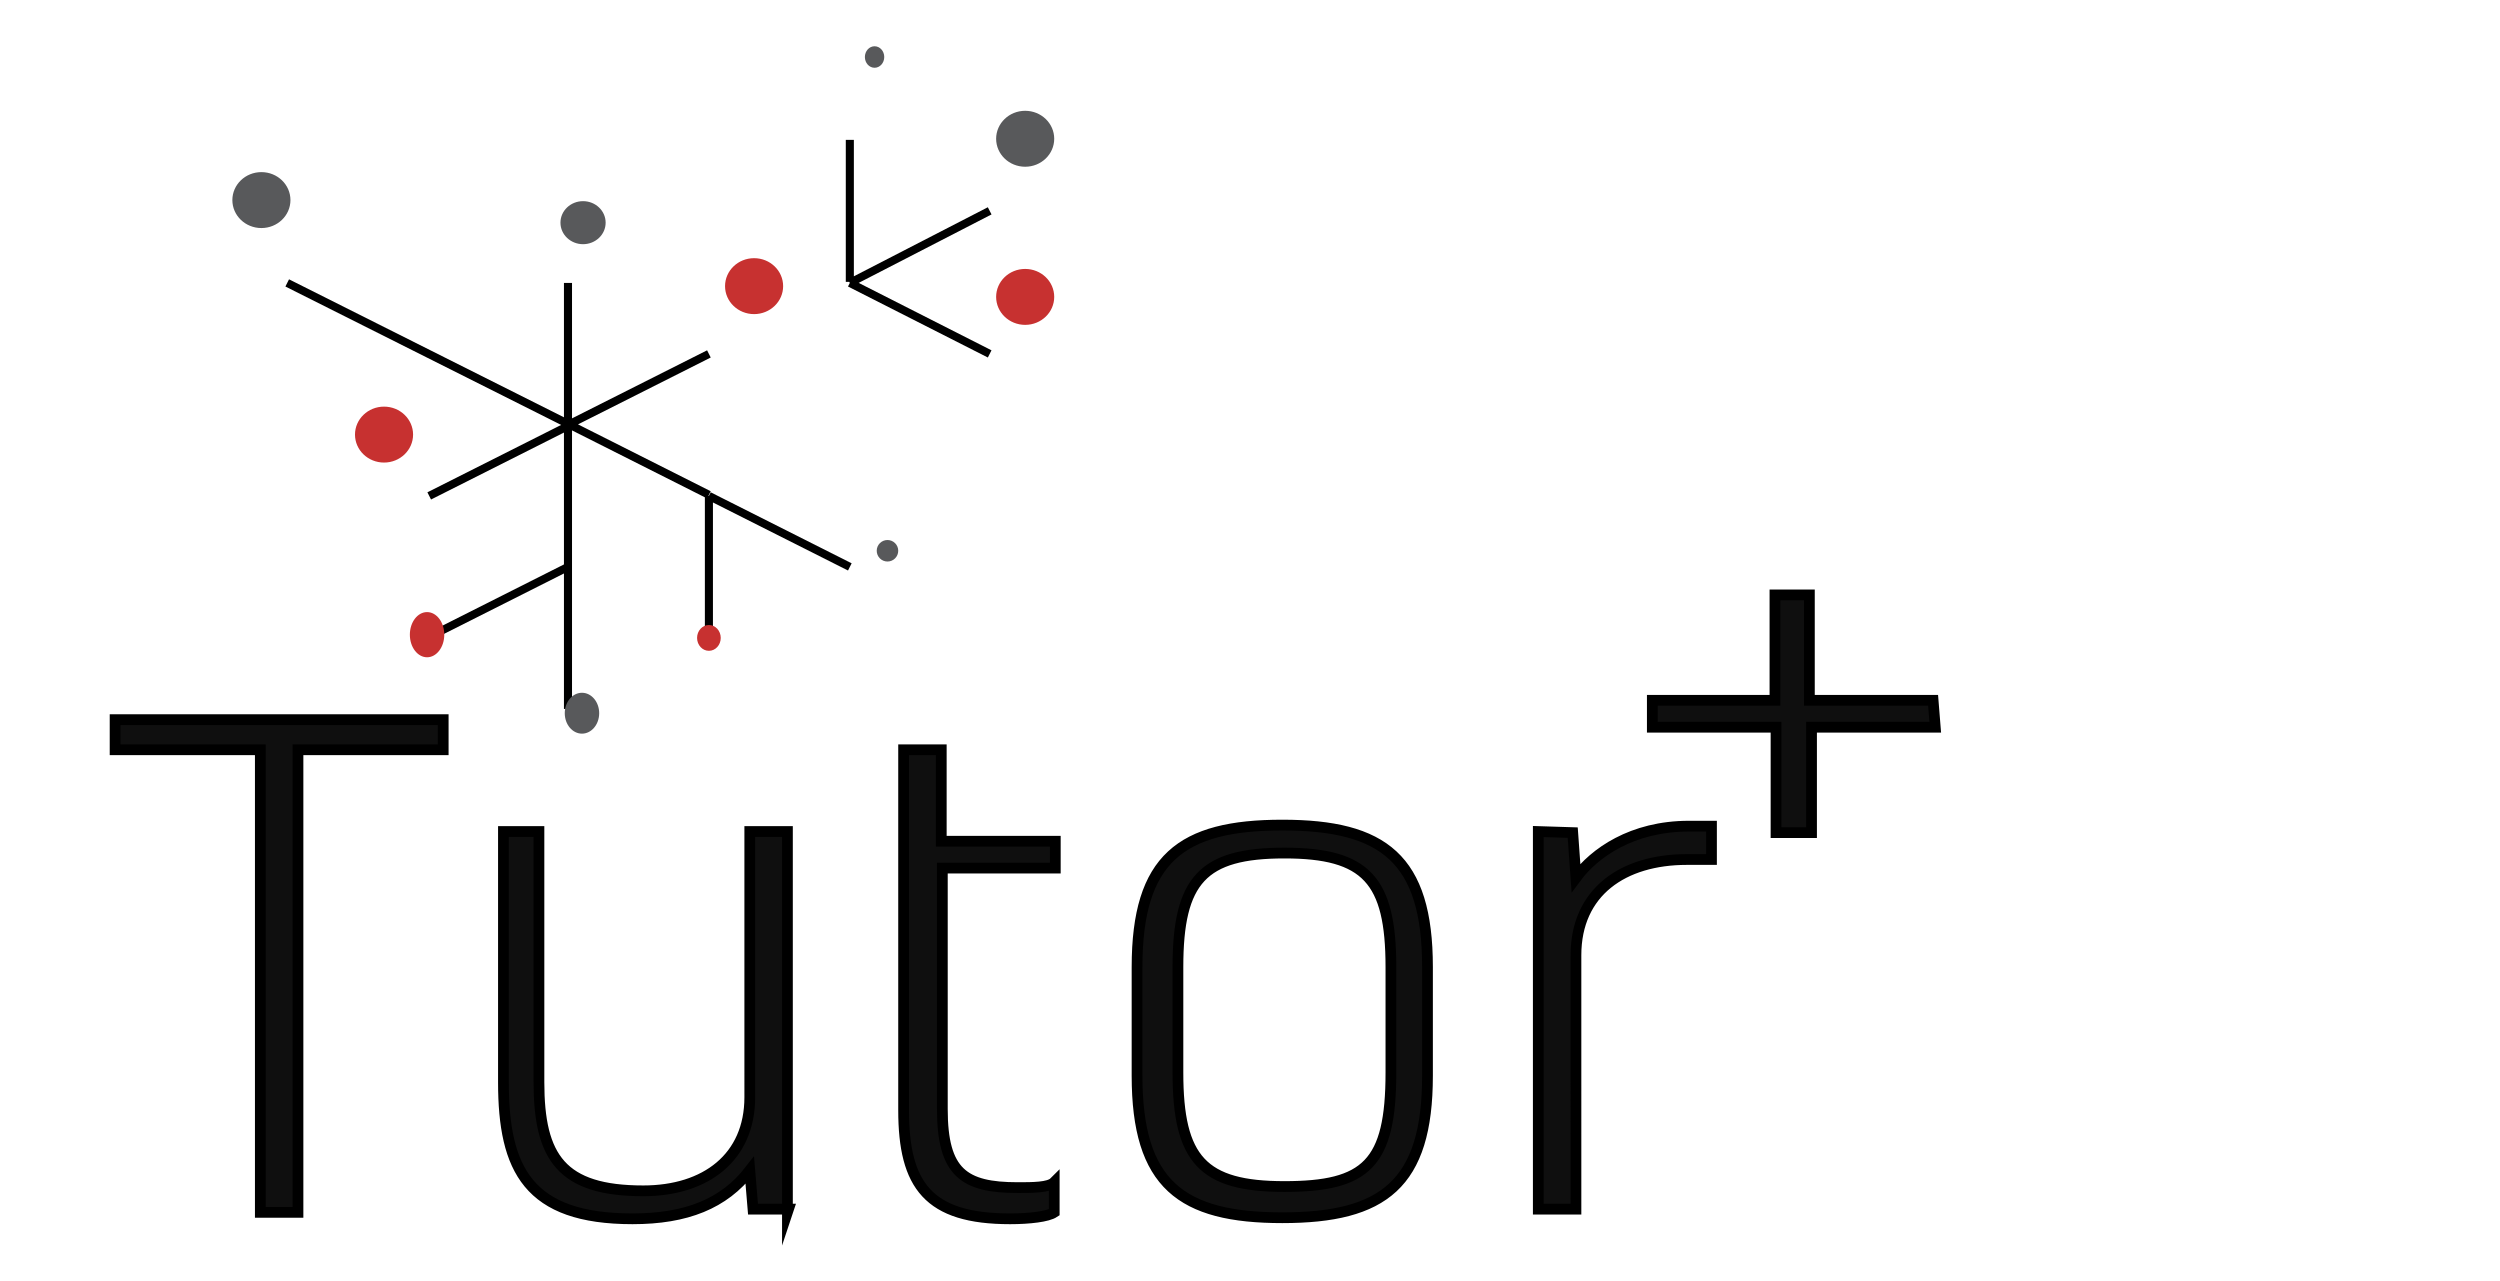 <?xml version="1.0" encoding="utf-8"?>
<!-- Generator: Adobe Illustrator 23.0.1, SVG Export Plug-In . SVG Version: 6.00 Build 0)  -->
<svg version="1.1" id="Layer_1" xmlns="http://www.w3.org/2000/svg" xmlns:xlink="http://www.w3.org/1999/xlink" x="0px" y="0px"
	 viewBox="0 0 232.4 119.1" style="enable-background:new 0 0 232.4 119.1;" xml:space="preserve">
<style type="text/css">
	.st0{fill:#0F0F0F;stroke:#000000;stroke-miterlimit:10;}
	.st1{fill:none;}
	.st2{fill:none;stroke:#000000;stroke-width:0.75;stroke-miterlimit:10;}
	.st3{fill:#58595B;}
	.st4{fill:#C73130;}
</style>
<path class="st0" d="M27.7,112.7v-43h13.5v-2.8H10.7v2.8h13.5v43H27.7z M73.2,112.7V77.3h-3.5V102c0,5.6-4.1,8.7-9.9,8.7
	c-7.6,0-9.7-3.1-9.7-10.1V77.3h-3.3v23.3c0,8.1,2.3,12.7,12,12.7c5,0,8.5-1.4,10.9-4.5l0.3,3.6h3.3L73.2,112.7L73.2,112.7z
	 M94.6,110.4c-5,0-7-1.4-7-7.3V80.7h10.5v-2.5H87.5v-8.5H84v33.5c0,7,2.3,10.1,9.9,10.1c1.8,0,3.5-0.2,4.1-0.6v-2.8
	C97.5,110.4,96,110.4,94.6,110.4z M109.5,89.9c0-8.1,2.3-10.6,9.9-10.6s9.9,2.5,9.9,10.6v9.8c0,8.5-2.3,10.6-9.9,10.6
	s-9.9-2.5-9.9-10.6V89.9z M119.2,76.7c-9.4,0-13.5,3.1-13.5,13.2V100c0,10.1,4.1,13.2,13.5,13.2s13.5-3.1,13.5-13.2V89.9
	C132.7,79.8,128.6,76.7,119.2,76.7z M143,77.3v35.1h3.5V88.8c0-5.9,4.4-8.9,10.3-8.9c0.9,0,1.8,0,2.3,0v-3.1c-0.6,0-1.5,0-2.1,0
	c-5.3,0-8.8,2.5-10.5,4.8l-0.3-4.2L143,77.3L143,77.3z M179.7,65.1h-11.5v-9.8H165v9.8h-11.4v2.5h11.5v9.8h3.3v-9.8h11.5L179.7,65.1
	L179.7,65.1z"/>
<ellipse class="st1" cx="75.3" cy="71.6" rx="1.7" ry="1.7"/>
<path class="st2" d="M52.8,39.4L26.7,26.3 M39.9,46.1l13.1-6.6 M52.8,39.4l13.1,6.6 M52.8,52.7L52.8,52.7 M52.8,52.7V39.4
	 M52.8,39.4L52.8,39.4 M65.9,32.9l-13.1,6.6 M52.8,39.4V26.3 M79,52.7L79,52.7 M65.9,46.1L79,52.7 M92,32.9L79,26.3 M79,26.3
	L92,19.6 M92,32.9L92,32.9 M79,13v13.2 M79,26.3L92,32.9 M92,19.6L92,19.6 M52.8,52.7v13.2 M79,52.7l-13.1-6.6 M65.9,59.3L65.9,59.3
	 M79,52.7L79,52.7 M65.9,59.3V46.1 M79,52.7L79,52.7 M52.8,65.8L52.8,65.8 M52.8,65.8L52.8,65.8 M52.8,52.7L52.8,52.7 M52.8,52.7
	L52.8,52.7 M52.8,52.7l-13.1,6.6"/>
<ellipse class="st3" cx="95.3" cy="12.9" rx="2.7" ry="2.6"/>
<ellipse class="st3" cx="82.5" cy="51.2" rx="1" ry="1"/>
<ellipse class="st4" cx="65.9" cy="59.3" rx="1.1" ry="1.2"/>
<ellipse class="st3" cx="24.3" cy="18.6" rx="2.7" ry="2.6"/>
<ellipse class="st4" cx="70.1" cy="26.6" rx="2.7" ry="2.6"/>
<ellipse class="st3" cx="54.2" cy="20.7" rx="2.1" ry="2"/>
<ellipse class="st3" cx="54.1" cy="66.3" rx="1.6" ry="1.9"/>
<ellipse class="st3" cx="81.3" cy="5.3" rx="0.9" ry="1"/>
<ellipse class="st4" cx="35.7" cy="40.4" rx="2.7" ry="2.6"/>
<ellipse class="st4" cx="39.7" cy="59" rx="1.6" ry="2.1"/>
<ellipse class="st4" cx="95.3" cy="27.6" rx="2.7" ry="2.6"/>
</svg>
